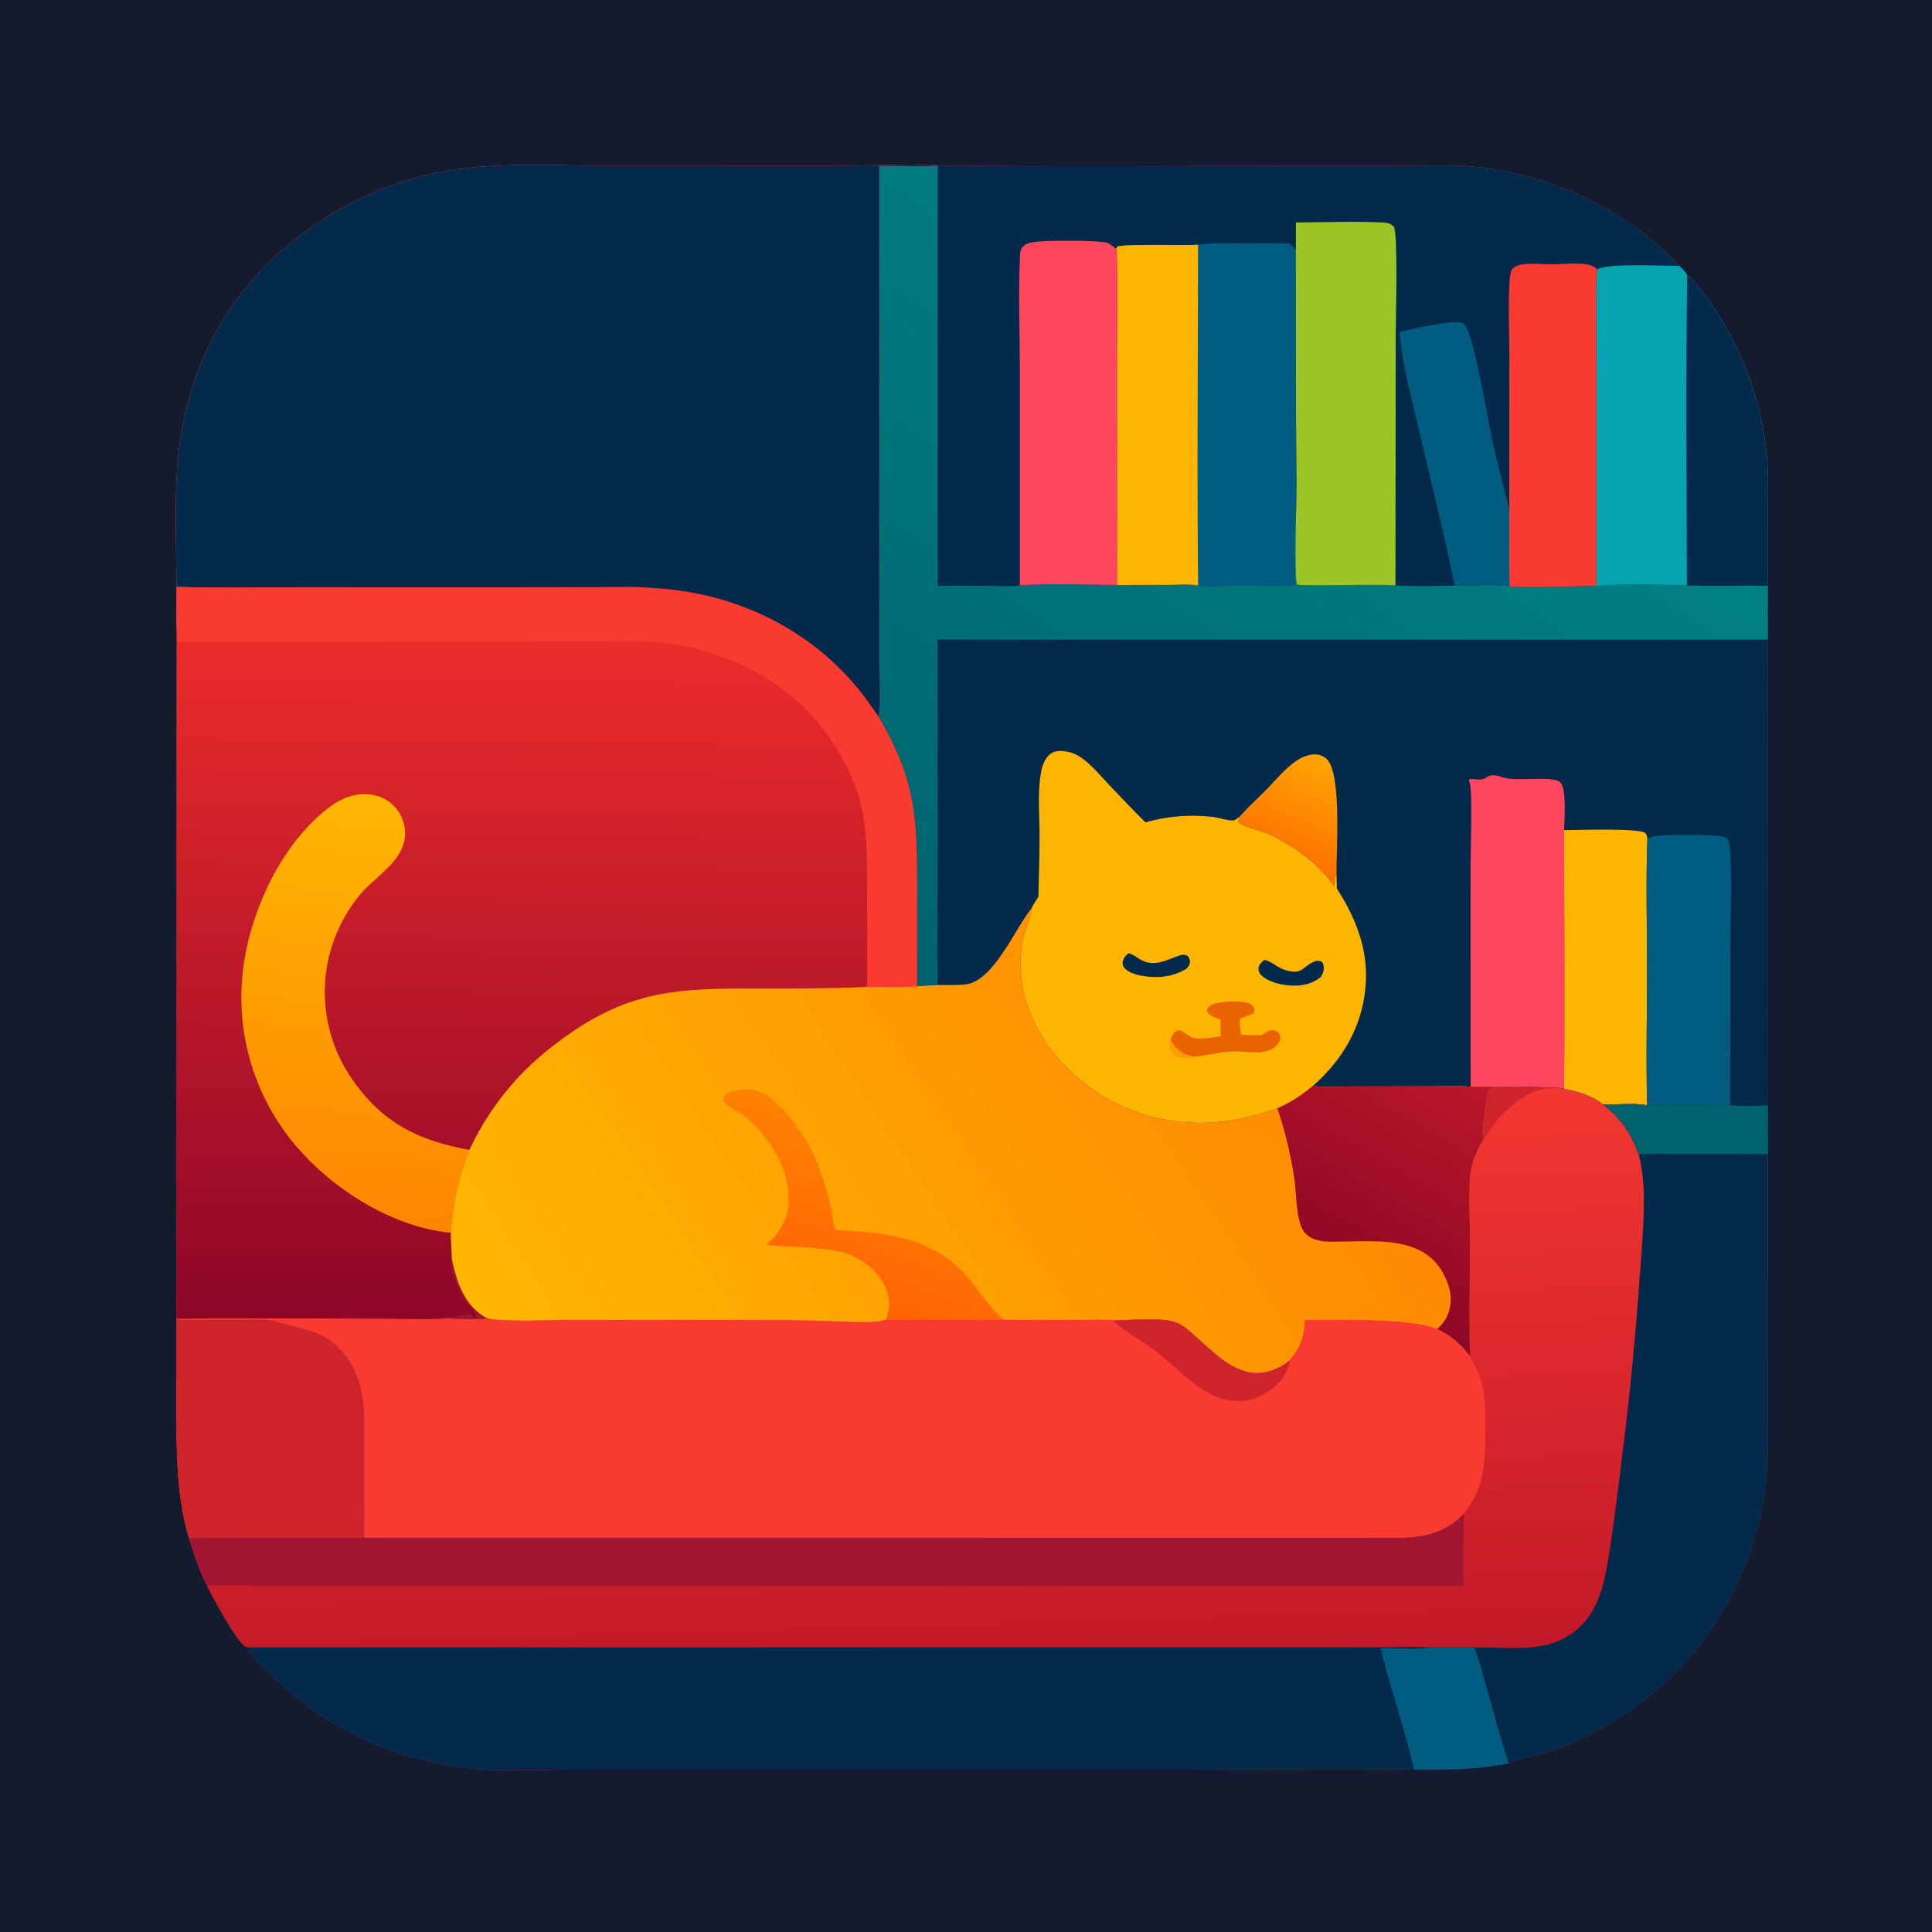 <svg version="1.1" xmlns="http://www.w3.org/2000/svg" style="display: block;" viewBox="0 0 2048 2048" width="1024" height="1024">
<defs>
	<linearGradient id="Gradient1" gradientUnits="userSpaceOnUse" x1="880.318" y1="1375.59" x2="939.507" y2="1205.08">
		<stop class="stop0" offset="0" stop-opacity="1" stop-color="rgb(255,99,4)"/>
		<stop class="stop1" offset="1" stop-opacity="1" stop-color="rgb(255,130,2)"/>
	</linearGradient>
	<linearGradient id="Gradient2" gradientUnits="userSpaceOnUse" x1="1425.5" y1="1357.23" x2="1550.54" y2="1138.99">
		<stop class="stop0" offset="0" stop-opacity="1" stop-color="rgb(142,7,39)"/>
		<stop class="stop1" offset="1" stop-opacity="1" stop-color="rgb(186,23,41)"/>
	</linearGradient>
	<linearGradient id="Gradient3" gradientUnits="userSpaceOnUse" x1="1341.75" y1="1067.82" x2="610.388" y2="1549.66">
		<stop class="stop0" offset="0" stop-opacity="1" stop-color="rgb(255,138,2)"/>
		<stop class="stop1" offset="1" stop-opacity="1" stop-color="rgb(255,182,2)"/>
	</linearGradient>
	<linearGradient id="Gradient4" gradientUnits="userSpaceOnUse" x1="359.68" y1="1292.99" x2="404.054" y2="844.39">
		<stop class="stop0" offset="0" stop-opacity="1" stop-color="rgb(255,134,0)"/>
		<stop class="stop1" offset="1" stop-opacity="1" stop-color="rgb(255,182,4)"/>
	</linearGradient>
	<linearGradient id="Gradient5" gradientUnits="userSpaceOnUse" x1="545.846" y1="1399.42" x2="554.762" y2="679.313">
		<stop class="stop0" offset="0" stop-opacity="1" stop-color="rgb(141,6,40)"/>
		<stop class="stop1" offset="1" stop-opacity="1" stop-color="rgb(236,44,43)"/>
	</linearGradient>
	<linearGradient id="Gradient6" gradientUnits="userSpaceOnUse" x1="986.358" y1="1050.57" x2="1456.28" y2="345.567">
		<stop class="stop0" offset="0" stop-opacity="1" stop-color="rgb(0,99,110)"/>
		<stop class="stop1" offset="1" stop-opacity="1" stop-color="rgb(0,128,131)"/>
	</linearGradient>
	<linearGradient id="Gradient7" gradientUnits="userSpaceOnUse" x1="1359.42" y1="910.279" x2="1405.03" y2="804.741">
		<stop class="stop0" offset="0" stop-opacity="1" stop-color="rgb(255,113,0)"/>
		<stop class="stop1" offset="1" stop-opacity="1" stop-color="rgb(255,165,3)"/>
	</linearGradient>
	<linearGradient id="Gradient8" gradientUnits="userSpaceOnUse" x1="989.5" y1="1762.35" x2="972.485" y2="1174.13">
		<stop class="stop0" offset="0" stop-opacity="1" stop-color="rgb(194,25,40)"/>
		<stop class="stop1" offset="1" stop-opacity="1" stop-color="rgb(243,55,49)"/>
	</linearGradient>
</defs>
<path transform="translate(0,0)" fill="rgb(20,27,47)" d="M 0 0 L 2048 0 L 2048 2048 L 0 2048 L 0 0 z"/>
<path transform="translate(0,0)" fill="url(#Gradient8)" d="M 187.106 622.104 C 187.082 572.597 183.597 509.371 191.664 461.707 C 207.48 368.25 252.962 295.273 330.387 240.487 C 371.269 211.773 417.713 191.945 466.727 182.28 C 523.218 171.587 582.504 175.614 639.789 175.627 L 878.862 175.696 C 905.192 175.731 931.46 174.896 957.78 174.722 C 969.349 174.646 982.539 173.48 993.943 175.443 C 1118.97 176.816 1244.12 175.848 1369.16 175.803 L 1477.16 175.756 C 1504.87 175.743 1533.49 174.275 1561.08 176.526 C 1579.05 177.993 1597.46 181.674 1614.98 185.917 C 1672.8 199.915 1732.86 232.861 1774.29 275.757 C 1776.08 277.606 1777.71 280.157 1779.75 281.63 C 1783.32 284.594 1786.09 287.433 1788.45 291.453 C 1797.36 298.834 1805.09 309.807 1811.83 319.195 C 1846.26 367.585 1867.34 424.196 1872.93 483.324 C 1874.76 503.28 1874.05 523.646 1874.04 543.67 C 1874.04 569.459 1874.33 595.293 1873.98 621.077 C 1873.73 640.053 1873.73 659.031 1873.98 678.006 L 1874.11 1171.9 C 1874.1 1189.04 1873.89 1206.21 1874.09 1223.36 L 1874.09 1427.7 L 1874.07 1503.55 C 1874.08 1523 1874.55 1542.55 1872.86 1561.95 C 1866.06 1641.63 1831.78 1716.48 1775.9 1773.69 C 1738.26 1811.01 1692.72 1839.39 1642.63 1856.74 C 1628.43 1861.63 1613.3 1864.03 1599.3 1868.99 C 1565.55 1876.05 1533.24 1876.06 1499.04 1875.94 C 1419.49 1874.67 1339.7 1875.9 1260.14 1875.91 L 790.642 1875.92 L 602.069 1875.94 C 565.911 1875.96 527.946 1878.4 492.105 1874 C 445.635 1868.41 400.722 1853.72 359.931 1830.77 C 328.263 1812.92 299.288 1789.24 274.361 1762.85 C 270.484 1758.75 264.084 1753.15 262.575 1747.73 C 265.558 1747.18 268.553 1746.7 271.558 1746.28 C 268.693 1746.3 262.544 1746.94 260.112 1745.54 C 250.405 1739.94 225.076 1692.94 219.336 1681.02 C 211.269 1665.06 205.544 1647.87 200.334 1630.82 C 186.81 1583.47 187.147 1540.66 187.127 1492.03 L 187.204 1397.44 L 187.295 668.406 C 186.712 654.635 187.231 640.631 187.226 626.833 L 187.106 622.104 z"/>
<path transform="translate(0,0)" fill="rgb(3,41,75)" d="M 993.943 175.443 C 1118.97 176.816 1244.12 175.848 1369.16 175.803 L 1477.16 175.756 C 1504.87 175.743 1533.49 174.275 1561.08 176.526 C 1579.05 177.993 1597.46 181.674 1614.98 185.917 C 1672.8 199.915 1732.86 232.861 1774.29 275.757 C 1776.08 277.606 1777.71 280.157 1779.75 281.63 C 1783.32 284.594 1786.09 287.433 1788.45 291.453 C 1797.36 298.834 1805.09 309.807 1811.83 319.195 C 1846.26 367.585 1867.34 424.196 1872.93 483.324 C 1874.76 503.28 1874.05 523.646 1874.04 543.67 C 1874.04 569.459 1874.33 595.293 1873.98 621.077 C 1873.73 640.053 1873.73 659.031 1873.98 678.006 L 1874.11 1171.9 C 1861.08 1172.03 1846.89 1173.15 1834 1171.45 C 1822.23 1169.77 1808.75 1170.93 1796.8 1170.96 C 1780.13 1171 1762.71 1170.12 1746.12 1171.7 C 1732.48 1169.02 1713.77 1171.23 1699.45 1170.78 C 1687.88 1161.45 1672.28 1156.72 1657.92 1154.07 C 1656.12 1153.73 1654.34 1153.48 1652.53 1153.23 C 1630.57 1152.25 1608.87 1151.69 1586.88 1152.12 L 1558.88 1151.89 C 1544.43 1150.97 1529.49 1151.61 1515.01 1151.62 L 1432.41 1151.7 C 1421.7 1151.71 1401.46 1153.62 1392.2 1150.76 C 1380.31 1160.56 1368.3 1168.82 1354.06 1174.82 C 1317.38 1187.63 1283.16 1193.59 1244.19 1188.4 C 1192.45 1181.3 1145.63 1153.97 1114 1112.41 C 1089.36 1079.9 1076.08 1038.09 1083.98 997.581 C 1086.2 986.196 1091.94 975.105 1093.39 963.77 C 1093.43 963.499 1093.45 963.227 1093.48 962.955 L 1092.77 963.836 C 1075.66 985.362 1053.14 1039.55 1024.16 1043.49 C 1014.23 1044.83 1004.06 1043.87 994.078 1044.24 C 986.732 1044.62 979.362 1044.9 972.035 1045.55 L 972.088 945.833 C 972.089 869.159 971.965 828.859 930.971 759.398 C 934.144 743.219 932.082 721.776 932.068 704.91 L 932 594.673 L 932.003 175.699 C 952.486 175.889 973.529 176.91 993.943 175.443 z"/>
<path transform="translate(0,0)" fill="rgb(3,41,75)" d="M 1873.98 678.006 L 1874.11 1171.9 C 1861.08 1172.03 1846.89 1173.15 1834 1171.45 C 1822.23 1169.77 1808.75 1170.93 1796.8 1170.96 C 1780.13 1171 1762.71 1170.12 1746.12 1171.7 C 1732.48 1169.02 1713.77 1171.23 1699.45 1170.78 C 1687.88 1161.45 1672.28 1156.72 1657.92 1154.07 C 1656.12 1153.73 1654.34 1153.48 1652.53 1153.23 C 1630.57 1152.25 1608.87 1151.69 1586.88 1152.12 L 1558.88 1151.89 C 1544.43 1150.97 1529.49 1151.61 1515.01 1151.62 L 1432.41 1151.7 C 1421.7 1151.71 1401.46 1153.62 1392.2 1150.76 C 1380.31 1160.56 1368.3 1168.82 1354.06 1174.82 C 1317.38 1187.63 1283.16 1193.59 1244.19 1188.4 C 1192.45 1181.3 1145.63 1153.97 1114 1112.41 C 1089.36 1079.9 1076.08 1038.09 1083.98 997.581 C 1086.2 986.196 1091.94 975.105 1093.39 963.77 C 1093.43 963.499 1093.45 963.227 1093.48 962.955 L 1092.77 963.836 C 1075.66 985.362 1053.14 1039.55 1024.16 1043.49 C 1014.23 1044.83 1004.06 1043.87 994.078 1044.24 C 992.844 1002.36 993.894 960.167 993.889 918.244 L 993.885 678.041 L 1873.98 678.006 z"/>
<path transform="translate(0,0)" fill="rgb(254,181,2)" d="M 1100.8 950.55 C 1101.11 928.693 1102.05 906.889 1101.98 885.016 C 1101.93 864.614 1099.91 842.195 1102.96 822.081 C 1104.09 814.66 1106.06 806.303 1111.54 800.821 C 1114.95 797.405 1119.48 795.914 1124.25 796.01 C 1130.59 796.137 1137.54 797.93 1143.02 801.14 C 1155.18 808.259 1165.76 821.578 1175.4 831.687 C 1188.23 845.143 1200.96 858.677 1214.22 871.717 C 1237.15 865.184 1261.14 863.198 1284.83 865.872 C 1291.82 866.711 1298.58 869.159 1305.6 869.73 C 1309.57 870.054 1311.64 867.344 1314.58 865.023 C 1313.95 866.935 1313.31 868.837 1312.62 870.726 C 1315.69 875.785 1338.18 881.221 1344.58 883.942 C 1350.45 886.437 1356.23 889.621 1361.73 892.834 C 1381.13 904.164 1401.39 920.396 1414.13 939.104 C 1414.38 934.566 1414.25 930.167 1416.75 926.183 L 1417.15 941.882 C 1441.69 980.066 1454.55 1018.83 1444.76 1064.47 C 1437.35 1099.01 1418.39 1127.54 1392.2 1150.76 C 1380.31 1160.56 1368.3 1168.82 1354.06 1174.82 C 1317.38 1187.63 1283.16 1193.59 1244.19 1188.4 C 1192.45 1181.3 1145.63 1153.97 1114 1112.41 C 1089.36 1079.9 1076.08 1038.09 1083.98 997.581 C 1086.2 986.196 1091.94 975.105 1093.39 963.77 C 1093.43 963.499 1093.45 963.227 1093.48 962.955 C 1095.12 958.785 1098.46 954.435 1100.8 950.55 z"/>
<path transform="translate(0,0)" fill="rgb(233,99,0)" d="M 1293.94 1080.79 C 1293.55 1080.68 1293.16 1080.57 1292.77 1080.46 C 1287.64 1078.94 1282.46 1076.67 1279.49 1071.99 C 1279.55 1069.33 1279.58 1068.81 1281.67 1066.87 C 1288.18 1060.84 1311.34 1061.07 1320.02 1062.39 C 1323.43 1062.91 1327.31 1064.78 1329.03 1067.98 C 1330.4 1070.5 1330.05 1071.06 1329.08 1073.51 C 1326.3 1075.91 1314.98 1079.35 1314.75 1079.65 C 1314.67 1079.75 1314.36 1081.66 1314.34 1082 C 1313.96 1086.52 1314.85 1092.08 1315.47 1096.6 C 1322.95 1097.27 1330.17 1097.62 1337.68 1097.37 C 1341.7 1094.56 1345.41 1091.21 1350.68 1092.16 C 1353.14 1092.6 1355.28 1093.94 1356.41 1096.21 C 1357.61 1098.6 1357.37 1101.48 1356.32 1103.87 C 1354.16 1108.76 1349.11 1111.89 1344.27 1113.62 C 1332.48 1117.83 1319.53 1114.16 1307.4 1114.49 C 1293.85 1114.85 1280.17 1119.15 1266.4 1119.95 C 1262.62 1120.35 1258.72 1121.24 1254.92 1121.2 C 1250.85 1121.15 1246.64 1119.86 1243.83 1116.81 C 1239.78 1112.39 1240.3 1106.44 1241.03 1101 C 1242.53 1098.08 1244.11 1094.34 1247.25 1092.82 C 1249.53 1091.72 1251.56 1092.34 1253.64 1093.47 C 1256.73 1095.15 1259.34 1097.73 1262.53 1099.28 C 1270.36 1103.08 1285.49 1099.5 1293.88 1098.46 L 1293.94 1080.79 z"/>
<path transform="translate(0,0)" fill="rgb(255,158,1)" d="M 1266.4 1119.95 C 1262.62 1120.35 1258.72 1121.24 1254.92 1121.2 C 1250.85 1121.15 1246.64 1119.86 1243.83 1116.81 C 1239.78 1112.39 1240.3 1106.44 1241.03 1101 C 1243.44 1108.38 1248.71 1113.6 1255.58 1117.02 C 1259.01 1118.73 1262.65 1119.36 1266.4 1119.95 z"/>
<path transform="translate(0,0)" fill="rgb(3,41,75)" d="M 1340.28 1017.52 C 1347.64 1018.81 1354.56 1026.01 1362.26 1028.27 C 1380.63 1033.66 1379.42 1025.82 1392.04 1019.76 C 1395.2 1018.24 1397.65 1018.08 1400.9 1019.3 C 1401.82 1020.45 1402.54 1021.44 1402.88 1022.91 C 1404.04 1027.94 1402.68 1031.32 1400.12 1035.6 C 1393.74 1040.79 1386.57 1043.58 1378.41 1044.49 C 1366.2 1045.86 1348.14 1043.07 1338.43 1035.04 C 1335.92 1032.97 1334.01 1030.29 1334.08 1026.89 C 1334.19 1022.44 1337.19 1020.15 1340.28 1017.52 z"/>
<path transform="translate(0,0)" fill="rgb(3,41,75)" d="M 1196.2 1010.44 C 1201.69 1011.73 1206.25 1016.21 1211.4 1018.49 C 1225.82 1024.87 1237.35 1016.97 1250.36 1012.81 C 1253.55 1011.79 1255.95 1011.75 1258.97 1013.31 C 1260.59 1015.17 1261.2 1016.49 1261.34 1018.92 C 1261.56 1022.71 1259.94 1024.53 1257.52 1027.05 C 1248.88 1032.14 1240.15 1034.8 1230.15 1035.54 C 1220.05 1036.29 1200.01 1034.47 1192.68 1026.81 C 1190.85 1024.89 1189.79 1022.98 1190.06 1020.25 C 1190.5 1015.87 1193.1 1013.24 1196.2 1010.44 z"/>
<path transform="translate(0,0)" fill="rgb(254,71,95)" d="M 1558.88 1151.89 L 1558.85 917.992 C 1558.85 903.217 1561.12 839.298 1557.99 830.398 C 1557.51 829.023 1557.26 827.74 1557.03 826.302 C 1563.26 824.661 1568.91 828.248 1574.45 824.747 L 1574.28 825.121 C 1575.38 824.285 1576.57 823.258 1577.89 822.761 C 1582.85 820.889 1587.97 822.22 1592.71 823.903 C 1607.52 829.171 1644.7 821.535 1653.78 829.266 C 1661.11 835.512 1658.1 870.542 1658.02 879.982 C 1657.99 971.307 1659 1062.76 1657.92 1154.07 C 1656.12 1153.73 1654.34 1153.48 1652.53 1153.23 C 1630.57 1152.25 1608.87 1151.69 1586.88 1152.12 L 1558.88 1151.89 z"/>
<path transform="translate(0,0)" fill="rgb(254,181,2)" d="M 1658.02 879.982 C 1670.62 879.974 1737.71 877.589 1743.91 882.945 C 1745.82 884.597 1746.15 887.2 1746.32 889.557 C 1744.61 935.742 1745.99 982.485 1746 1028.73 C 1746 1076.26 1744.69 1124.2 1746.12 1171.7 C 1732.48 1169.02 1713.77 1171.23 1699.45 1170.78 C 1687.88 1161.45 1672.28 1156.72 1657.92 1154.07 C 1659 1062.76 1657.99 971.307 1658.02 879.982 z"/>
<path transform="translate(0,0)" fill="rgb(1,92,130)" d="M 1746.32 889.557 C 1748.47 888.329 1750.75 887.031 1753.18 886.502 C 1763.22 884.318 1816.38 884.341 1826.14 886.846 C 1828.37 887.418 1829.8 888.187 1831.57 889.622 C 1833.22 894.101 1833.74 898.613 1834.04 903.347 C 1836.04 934.61 1834.33 966.995 1834.29 998.351 L 1834 1171.45 C 1822.23 1169.77 1808.75 1170.93 1796.8 1170.96 C 1780.13 1171 1762.71 1170.12 1746.12 1171.7 C 1744.69 1124.2 1746 1076.26 1746 1028.73 C 1745.99 982.485 1744.61 935.742 1746.32 889.557 z"/>
<path transform="translate(0,0)" fill="url(#Gradient7)" d="M 1314.58 865.023 C 1323.38 855.227 1333.24 846.3 1342.51 836.941 C 1352.39 826.969 1361.56 815.285 1373.12 807.256 C 1378.67 803.401 1385.19 800.24 1392.02 799.749 C 1397.34 799.367 1402.56 800.917 1406.45 804.666 C 1422.42 820.059 1416.49 901.228 1416.75 926.183 C 1414.25 930.167 1414.38 934.566 1414.13 939.104 C 1401.39 920.396 1381.13 904.164 1361.73 892.834 C 1356.23 889.621 1350.45 886.437 1344.58 883.942 C 1338.18 881.221 1315.69 875.785 1312.62 870.726 C 1313.31 868.837 1313.95 866.935 1314.58 865.023 z"/>
<path transform="translate(0,0)" fill="url(#Gradient6)" d="M 932.003 175.699 C 952.486 175.889 973.529 176.91 993.943 175.443 L 994.003 621.01 C 1012.71 620.915 1031.42 620.929 1050.13 621.05 C 1060.09 621.092 1071.31 622.063 1081.09 620.482 C 1113.83 618.14 1150.93 620.03 1183.98 620.085 L 1240.81 619.969 C 1250.13 619.958 1260.99 618.926 1270.09 620.659 C 1281.02 622.544 1295.64 620.702 1306.9 620.665 C 1328.74 620.593 1351.28 622.079 1373.01 620.13 C 1373.11 600.172 1370.69 564.826 1373.74 546.7 C 1373.84 557.613 1372.06 614.009 1374.95 619.598 L 1376.97 620.037 C 1411 621.268 1445.22 619.022 1479.24 620.456 C 1499.85 622.024 1521.23 620.925 1541.95 620.881 C 1553.6 620.896 1590.49 618.92 1600.06 621.756 C 1630.48 623.414 1661.59 621.409 1692.05 621.063 C 1723.54 618.6 1756.57 619.779 1788.18 620.676 C 1816.76 621.593 1845.39 620.471 1873.98 621.077 C 1873.73 640.053 1873.73 659.031 1873.98 678.006 L 993.885 678.041 L 993.889 918.244 C 993.894 960.167 992.844 1002.36 994.078 1044.24 C 986.732 1044.62 979.362 1044.9 972.035 1045.55 L 972.088 945.833 C 972.089 869.159 971.965 828.859 930.971 759.398 C 934.144 743.219 932.082 721.776 932.068 704.91 L 932 594.673 L 932.003 175.699 z"/>
<path transform="translate(0,0)" fill="rgb(1,92,130)" d="M 1269.99 259.441 C 1285.66 257.09 1301.75 257.831 1317.56 257.866 C 1333.94 257.901 1350.38 257.691 1366.75 258.058 L 1373.64 264.732 L 1373.84 444.379 C 1373.84 478.286 1375.25 512.873 1373.74 546.7 C 1370.69 564.826 1373.11 600.172 1373.01 620.13 C 1351.28 622.079 1328.74 620.593 1306.9 620.665 C 1295.64 620.702 1281.02 622.544 1270.09 620.659 C 1260.99 618.926 1250.13 619.958 1240.81 619.969 L 1183.98 620.085 L 1184.02 389.217 C 1184.03 347.226 1184.85 305.055 1183.76 263.083 L 1184.18 261.564 C 1188.15 258.208 1258.22 260.436 1269.99 259.441 z"/>
<path transform="translate(0,0)" fill="rgb(254,181,2)" d="M 1183.76 263.083 L 1184.18 261.564 C 1188.15 258.208 1258.22 260.436 1269.99 259.441 C 1269.98 379.806 1268.71 500.311 1270.09 620.659 C 1260.99 618.926 1250.13 619.958 1240.81 619.969 L 1183.98 620.085 L 1184.02 389.217 C 1184.03 347.226 1184.85 305.055 1183.76 263.083 z"/>
<path transform="translate(0,0)" fill="rgb(7,164,176)" d="M 1693.08 285.41 C 1706.47 278.551 1761.13 282.187 1779.75 281.63 C 1783.32 284.594 1786.09 287.433 1788.45 291.453 C 1797.36 298.834 1805.09 309.807 1811.83 319.195 C 1846.26 367.585 1867.34 424.196 1872.93 483.324 C 1874.76 503.28 1874.05 523.646 1874.04 543.67 C 1874.04 569.459 1874.33 595.293 1873.98 621.077 C 1845.39 620.471 1816.76 621.593 1788.18 620.676 C 1756.57 619.779 1723.54 618.6 1692.05 621.063 L 1692.03 399.642 L 1691.95 331.2 C 1691.95 316.05 1691.32 300.468 1693.08 285.41 z"/>
<path transform="translate(0,0)" fill="rgb(3,41,75)" d="M 1788.45 291.453 C 1797.36 298.834 1805.09 309.807 1811.83 319.195 C 1846.26 367.585 1867.34 424.196 1872.93 483.324 C 1874.76 503.28 1874.05 523.646 1874.04 543.67 C 1874.04 569.459 1874.33 595.293 1873.98 621.077 C 1845.39 620.471 1816.76 621.593 1788.18 620.676 C 1787.96 510.994 1786.97 401.118 1788.45 291.453 z"/>
<path transform="translate(0,0)" fill="rgb(156,197,39)" d="M 1373.74 235.84 C 1403.68 235.761 1434.25 234.391 1464.11 235.802 C 1470.02 236.081 1473.75 236.28 1477.89 240.842 C 1481.95 253.698 1479.54 336.253 1479.53 355.406 L 1479.24 620.456 C 1445.22 619.022 1411 621.268 1376.97 620.037 L 1374.95 619.598 C 1372.06 614.009 1373.84 557.613 1373.74 546.7 C 1375.25 512.873 1373.84 478.286 1373.84 444.379 L 1373.64 264.732 L 1373.74 235.84 z"/>
<path transform="translate(0,0)" fill="rgb(254,71,95)" d="M 1081.09 620.482 L 1081.1 389.991 C 1081.08 351.229 1079.38 311.837 1081.16 273.169 C 1081.32 269.573 1081.26 265.641 1083.42 262.588 C 1086.44 258.335 1091.24 257.293 1096.1 256.581 C 1108.73 254.733 1160.57 254.556 1172.23 257.059 C 1175.58 257.777 1178.41 260.199 1181.06 262.249 L 1182.02 263.011 L 1183.76 263.083 C 1184.85 305.055 1184.03 347.226 1184.02 389.217 L 1183.98 620.085 C 1150.93 620.03 1113.83 618.14 1081.09 620.482 z"/>
<path transform="translate(0,0)" fill="rgb(249,58,49)" d="M 1599.85 540.34 L 1599.96 374.881 C 1599.96 350.158 1598.62 324.66 1600.11 300.028 C 1600.36 295.963 1600.65 288.455 1603.1 285.263 C 1606.02 281.442 1613.33 280.19 1617.74 279.833 C 1626.73 279.104 1636.04 280.147 1645.07 280.157 C 1657.48 280.17 1672.02 277.947 1684.15 280.658 C 1687.7 281.451 1690.34 283.096 1693.08 285.41 C 1691.32 300.468 1691.95 316.05 1691.95 331.2 L 1692.03 399.642 L 1692.05 621.063 C 1661.59 621.409 1630.48 623.414 1600.06 621.756 C 1599.6 594.638 1600.09 567.469 1599.85 540.34 z"/>
<path transform="translate(0,0)" fill="rgb(1,92,130)" d="M 1483.48 351.948 C 1494.66 349.134 1544.22 337.202 1551.98 343.354 C 1561.73 351.083 1578.28 450.946 1582.22 468.525 C 1587.62 492.616 1593.88 516.421 1599.85 540.34 C 1600.09 567.469 1599.6 594.638 1600.06 621.756 C 1590.49 618.92 1553.6 620.896 1541.95 620.881 C 1530.5 563.211 1515.7 505.9 1502.43 448.606 C 1497.28 426.368 1491.38 404.023 1487.42 381.547 C 1485.7 371.748 1484.9 361.798 1483.48 351.948 z"/>
<path transform="translate(0,0)" fill="url(#Gradient5)" d="M 187.106 622.104 C 187.082 572.597 183.597 509.371 191.664 461.707 C 207.48 368.25 252.962 295.273 330.387 240.487 C 371.269 211.773 417.713 191.945 466.727 182.28 C 523.218 171.587 582.504 175.614 639.789 175.627 L 878.862 175.696 C 905.192 175.731 931.46 174.896 957.78 174.722 C 969.349 174.646 982.539 173.48 993.943 175.443 C 973.529 176.91 952.486 175.889 932.003 175.699 L 932 594.673 L 932.068 704.91 C 932.082 721.776 934.144 743.219 930.971 759.398 C 971.965 828.859 972.089 869.159 972.088 945.833 L 972.035 1045.55 C 954.495 1046.92 936.452 1046.1 918.847 1046.18 C 879.936 1048.07 840.659 1047.9 801.691 1047.9 C 720.278 1047.89 668.324 1049 598.056 1099.83 C 579.621 1113.17 562.322 1127.79 547.001 1144.66 C 526.934 1166.82 510.281 1191.85 497.589 1218.92 C 485.776 1248.96 480.187 1274.38 477.86 1306.71 C 477.926 1316.28 478.787 1325.69 479.055 1335.23 C 483.976 1357.85 491.395 1381.43 511.798 1394.72 C 513.553 1395.87 515.312 1396.79 517.206 1397.67 C 504.006 1399.13 488.737 1398.42 475.419 1397.83 C 448.811 1398.92 421.748 1397.98 395.091 1397.98 C 326.743 1397.98 258.243 1396.98 189.91 1398.15 L 187.204 1397.44 L 187.295 668.406 C 186.712 654.635 187.231 640.631 187.226 626.833 L 187.106 622.104 z"/>
<path transform="translate(0,0)" fill="rgb(3,41,75)" d="M 187.106 622.104 C 187.082 572.597 183.597 509.371 191.664 461.707 C 207.48 368.25 252.962 295.273 330.387 240.487 C 371.269 211.773 417.713 191.945 466.727 182.28 C 523.218 171.587 582.504 175.614 639.789 175.627 L 878.862 175.696 C 905.192 175.731 931.46 174.896 957.78 174.722 C 969.349 174.646 982.539 173.48 993.943 175.443 C 973.529 176.91 952.486 175.889 932.003 175.699 L 932 594.673 L 932.068 704.91 C 932.082 721.776 934.144 743.219 930.971 759.398 C 921.928 745.922 912.243 732.736 901.407 720.633 C 848.175 661.179 772.461 627.85 693.313 623.522 C 674.907 621.621 655.81 622.442 637.3 622.465 L 548.329 622.57 L 315.725 622.564 C 272.918 622.551 229.886 623.482 187.106 622.104 z"/>
<path transform="translate(0,0)" fill="rgb(249,58,49)" d="M 187.106 622.104 C 229.886 623.482 272.918 622.551 315.725 622.564 L 548.329 622.57 L 637.3 622.465 C 655.81 622.442 674.907 621.621 693.313 623.522 C 772.461 627.85 848.175 661.179 901.407 720.633 C 912.243 732.736 921.928 745.922 930.971 759.398 C 971.965 828.859 972.089 869.159 972.088 945.833 L 972.035 1045.55 C 954.495 1046.92 936.452 1046.1 918.847 1046.18 C 919.377 1038.05 919.283 1029.94 919.278 1021.81 L 919.132 944.455 C 919.102 919.337 919.557 893.211 915.641 868.32 C 908.888 825.401 884.511 781.83 853.825 751.47 C 816.598 714.637 769.52 693.585 718.676 683.564 C 692.555 678.415 665.581 679.848 639.086 679.866 L 543.551 679.917 L 188.559 679.96 C 188.459 675.959 188.178 672.314 187.295 668.406 C 186.712 654.635 187.231 640.631 187.226 626.833 L 187.106 622.104 z"/>
<path transform="translate(0,0)" fill="url(#Gradient4)" d="M 477.86 1306.71 C 475.38 1306.51 472.906 1306.25 470.442 1305.92 C 407.649 1297.26 343.212 1254.17 305.271 1204.23 C 266.333 1152.9 249.359 1088.22 258.077 1024.38 C 266.471 963.032 299.422 892.726 350.051 854.989 C 362.973 845.356 378.463 839.742 394.742 842.499 C 406.196 844.439 416.151 850.726 422.528 860.473 C 427.225 867.606 429.604 876.016 429.341 884.553 C 428.383 913.779 396.868 928.894 379.94 950.354 C 363.154 971.447 351.782 996.325 346.814 1022.82 C 339.183 1065.15 348.72 1108.79 373.32 1144.07 C 405.468 1190.47 443.487 1209.12 497.589 1218.92 C 485.776 1248.96 480.187 1274.38 477.86 1306.71 z"/>
<path transform="translate(0,0)" fill="rgb(160,21,49)" d="M 475.419 1397.83 C 462.346 1395.97 447.892 1396.85 434.651 1396.75 L 352.98 1396.38 C 363.856 1395.26 375.361 1395.99 386.333 1395.99 C 417.599 1395.97 449.701 1397.56 480.876 1395.89 C 487.264 1395.55 493.316 1393.59 499.639 1392.88 C 500.366 1394.76 500.816 1395.9 502.349 1397.24 C 504.536 1396.75 504.092 1397.26 505.484 1395.07 C 503.954 1390.11 497.623 1384.69 494.517 1380.21 C 488.492 1371.41 483.801 1361.77 480.593 1351.61 C 479.166 1346.95 476.759 1339.56 479.055 1335.23 C 483.976 1357.85 491.395 1381.43 511.798 1394.72 C 513.553 1395.87 515.312 1396.79 517.206 1397.67 C 504.006 1399.13 488.737 1398.42 475.419 1397.83 z"/>
<path transform="translate(0,0)" fill="url(#Gradient3)" d="M 994.078 1044.24 C 1004.06 1043.87 1014.23 1044.83 1024.16 1043.49 C 1053.14 1039.55 1075.66 985.362 1092.77 963.836 L 1093.48 962.955 C 1093.45 963.227 1093.43 963.499 1093.39 963.77 C 1091.94 975.105 1086.2 986.196 1083.98 997.581 C 1076.08 1038.09 1089.36 1079.9 1114 1112.41 C 1145.63 1153.97 1192.45 1181.3 1244.19 1188.4 C 1283.16 1193.59 1317.38 1187.63 1354.06 1174.82 C 1368.3 1168.82 1380.31 1160.56 1392.2 1150.76 C 1401.46 1153.62 1421.7 1151.71 1432.41 1151.7 L 1515.01 1151.62 C 1529.49 1151.61 1544.43 1150.97 1558.88 1151.89 L 1586.88 1152.12 C 1586.41 1152.34 1585.94 1152.56 1585.47 1152.77 C 1583.26 1153.74 1580.94 1154.11 1578.58 1154.53 C 1576.29 1157.58 1571.31 1196.47 1571.74 1201.53 C 1571.91 1203.59 1572.35 1204.28 1573.88 1205.47 C 1567.89 1215.76 1561.67 1227.14 1559.55 1239.01 C 1555.9 1259.43 1558.37 1289.14 1558.35 1310.51 C 1558.3 1352.89 1557.29 1395.45 1558.27 1437.8 C 1549.06 1425.26 1537.61 1415.36 1523.45 1408.83 C 1491.96 1396.91 1418.87 1399.61 1383.4 1399.48 C 1382.84 1416.9 1378.61 1429.17 1366.87 1442.25 C 1359.52 1448.63 1349.79 1453.13 1340.24 1454.84 C 1310.81 1460.11 1287.43 1434.31 1267.26 1416.65 C 1260.94 1411.12 1254.61 1404.91 1246.65 1401.86 C 1231.71 1396.13 1197.48 1399.46 1180.08 1399.74 C 1167.63 1398.53 1154.64 1399.27 1142.13 1399.3 C 1116.07 1399.35 1089.93 1399.81 1063.89 1399.01 C 1049.07 1399.79 1034.01 1399.24 1019.15 1399.21 L 938.795 1399.04 C 932.396 1401.39 924.779 1401.41 918.03 1401.51 C 899.709 1401.77 881.34 1400.47 863.027 1399.94 C 841.754 1399.49 820.476 1399.3 799.199 1399.37 L 602.01 1399.33 C 584.968 1399.32 531.119 1401.44 517.206 1397.67 C 515.312 1396.79 513.553 1395.87 511.798 1394.72 C 491.395 1381.43 483.976 1357.85 479.055 1335.23 C 478.787 1325.69 477.926 1316.28 477.86 1306.71 C 480.187 1274.38 485.776 1248.96 497.589 1218.92 C 510.281 1191.85 526.934 1166.82 547.001 1144.66 C 562.322 1127.79 579.621 1113.17 598.056 1099.83 C 668.324 1049 720.278 1047.89 801.691 1047.9 C 840.659 1047.9 879.936 1048.07 918.847 1046.18 C 936.452 1046.1 954.495 1046.92 972.035 1045.55 C 979.362 1044.9 986.732 1044.62 994.078 1044.24 z"/>
<path transform="translate(0,0)" fill="url(#Gradient2)" d="M 1392.2 1150.76 C 1401.46 1153.62 1421.7 1151.71 1432.41 1151.7 L 1515.01 1151.62 C 1529.49 1151.61 1544.43 1150.97 1558.88 1151.89 L 1586.88 1152.12 C 1586.41 1152.34 1585.94 1152.56 1585.47 1152.77 C 1583.26 1153.74 1580.94 1154.11 1578.58 1154.53 C 1576.29 1157.58 1571.31 1196.47 1571.74 1201.53 C 1571.91 1203.59 1572.35 1204.28 1573.88 1205.47 C 1567.89 1215.76 1561.67 1227.14 1559.55 1239.01 C 1555.9 1259.43 1558.37 1289.14 1558.35 1310.51 C 1558.3 1352.89 1557.29 1395.45 1558.27 1437.8 C 1549.06 1425.26 1537.61 1415.36 1523.45 1408.83 C 1527.42 1405.23 1530.89 1401.4 1533.32 1396.57 C 1538.87 1385.54 1539.14 1373.78 1535.26 1362.21 C 1517.68 1309.79 1465.34 1315.79 1420.89 1316.14 C 1410.61 1316.22 1399.22 1317.08 1389.86 1312.02 C 1384.41 1309.08 1380.93 1304.85 1378.89 1299.03 C 1373.56 1283.87 1374.34 1265.13 1371.98 1249.1 C 1368.2 1223.86 1362.2 1199.01 1354.06 1174.82 C 1368.3 1168.82 1380.31 1160.56 1392.2 1150.76 z"/>
<path transform="translate(0,0)" fill="url(#Gradient1)" d="M 812.776 1319.51 C 826.636 1306.22 835.884 1292.2 836.182 1272.36 C 836.621 1243.02 820.743 1214.16 800.677 1193.75 C 796.976 1189.99 793.235 1186.06 788.953 1182.96 C 783.026 1178.67 773.663 1174.73 768.902 1169.45 C 767.549 1167.95 767.079 1166.74 766.511 1164.84 C 767.076 1162.45 767.579 1161.33 769.66 1159.88 C 777.19 1154.63 791.646 1153.57 800.466 1155.59 C 821.86 1160.48 845.815 1193.64 855.93 1211.3 C 867.844 1232.11 875.238 1256.37 880.743 1279.65 C 882.411 1286.7 882.721 1298.16 885.98 1304.23 C 935.665 1305.52 985.434 1311.13 1021.49 1349.09 C 1036.56 1364.94 1046.96 1385.12 1063.89 1399.01 C 1049.07 1399.79 1034.01 1399.24 1019.15 1399.21 L 938.795 1399.04 C 943.663 1387.87 943.988 1377.94 939.358 1366.53 C 932.453 1349.52 917.704 1336.85 900.928 1330.03 C 879.321 1321.24 837.784 1322.39 812.776 1319.51 z"/>
<path transform="translate(0,0)" fill="rgb(249,58,49)" d="M 517.206 1397.67 C 531.119 1401.44 584.968 1399.32 602.01 1399.33 L 799.199 1399.37 C 820.476 1399.3 841.754 1399.49 863.027 1399.94 C 881.34 1400.47 899.709 1401.77 918.03 1401.51 C 924.779 1401.41 932.396 1401.39 938.795 1399.04 L 1019.15 1399.21 C 1034.01 1399.24 1049.07 1399.79 1063.89 1399.01 C 1089.93 1399.81 1116.07 1399.35 1142.13 1399.3 C 1154.64 1399.27 1167.63 1398.53 1180.08 1399.74 C 1197.48 1399.46 1231.71 1396.13 1246.65 1401.86 C 1254.61 1404.91 1260.94 1411.12 1267.26 1416.65 C 1287.43 1434.31 1310.81 1460.11 1340.24 1454.84 C 1349.79 1453.13 1359.52 1448.63 1366.87 1442.25 C 1378.61 1429.17 1382.84 1416.9 1383.4 1399.48 C 1418.87 1399.61 1491.96 1396.91 1523.45 1408.83 C 1537.61 1415.36 1549.06 1425.26 1558.27 1437.8 C 1564.02 1448.08 1568.92 1458.38 1571.5 1469.94 C 1576.36 1491.67 1575.97 1548.9 1569.88 1570.18 C 1566.15 1583.2 1559.6 1594.06 1551.69 1604.91 C 1537.38 1619.03 1521.86 1626.66 1501.79 1629.11 C 1487.05 1630.9 1471.78 1630.24 1456.95 1630.24 L 1386.5 1630.2 L 1156.93 1630.19 L 386.209 1630.13 L 272.712 1630.22 C 248.661 1630.18 224.335 1629.4 200.334 1630.82 C 186.81 1583.47 187.147 1540.66 187.127 1492.03 L 187.204 1397.44 L 189.91 1398.15 C 258.243 1396.98 326.743 1397.98 395.091 1397.98 C 421.748 1397.98 448.811 1398.92 475.419 1397.83 C 488.737 1398.42 504.006 1399.13 517.206 1397.67 z"/>
<path transform="translate(0,0)" fill="rgb(206,36,43)" d="M 187.204 1397.44 L 189.91 1398.15 L 190.404 1399.17 L 250.679 1398.92 C 261.46 1398.91 272.769 1398.23 283.491 1399.34 C 292.082 1400.24 300.59 1403.05 308.911 1405.3 C 327.302 1410.28 343.261 1413.1 357.414 1426.93 C 380.104 1449.11 386.019 1476.97 386.135 1507.47 L 386.209 1630.13 L 272.712 1630.22 C 248.661 1630.18 224.335 1629.4 200.334 1630.82 C 186.81 1583.47 187.147 1540.66 187.127 1492.03 L 187.204 1397.44 z"/>
<path transform="translate(0,0)" fill="rgb(206,36,43)" d="M 1180.08 1399.74 C 1197.48 1399.46 1231.71 1396.13 1246.65 1401.86 C 1254.61 1404.91 1260.94 1411.12 1267.26 1416.65 C 1287.43 1434.31 1310.81 1460.11 1340.24 1454.84 C 1349.79 1453.13 1359.52 1448.63 1366.87 1442.25 C 1366.78 1444.37 1366.66 1446.22 1365.98 1448.25 C 1361.26 1462.41 1348.17 1474.24 1334.88 1480.46 C 1321.23 1486.86 1305.75 1486.55 1291.76 1481.41 C 1283.26 1478.29 1275.52 1473.65 1268.18 1468.42 C 1252.68 1457.38 1239.68 1443.12 1224.52 1431.66 C 1217.27 1426.17 1182.45 1404.9 1180.08 1399.74 z"/>
<path transform="translate(0,0)" fill="rgb(3,41,75)" d="M 271.558 1746.28 L 1085.68 1746.21 L 1373.64 1746.22 L 1467.16 1746.2 C 1483.26 1746.2 1499.76 1745.47 1515.81 1746.31 C 1531.53 1746.23 1547.25 1746.23 1562.98 1746.31 C 1567.37 1757.37 1570.26 1769.57 1573.62 1781.02 C 1582.21 1810.28 1589.74 1840.03 1599.3 1868.99 C 1565.55 1876.05 1533.24 1876.06 1499.04 1875.94 C 1419.49 1874.67 1339.7 1875.9 1260.14 1875.91 L 790.642 1875.92 L 602.069 1875.94 C 565.911 1875.96 527.946 1878.4 492.105 1874 C 445.635 1868.41 400.722 1853.72 359.931 1830.77 C 328.263 1812.92 299.288 1789.24 274.361 1762.85 C 270.484 1758.75 264.084 1753.15 262.575 1747.73 C 265.558 1747.18 268.553 1746.7 271.558 1746.28 z"/>
<path transform="translate(0,0)" fill="rgb(1,92,130)" d="M 1515.81 1746.31 C 1531.53 1746.23 1547.25 1746.23 1562.98 1746.31 C 1567.37 1757.37 1570.26 1769.57 1573.62 1781.02 C 1582.21 1810.28 1589.74 1840.03 1599.3 1868.99 C 1565.55 1876.05 1533.24 1876.06 1499.04 1875.94 C 1489.09 1832.63 1474.05 1790.35 1463.45 1747.18 C 1480.33 1746.31 1499.33 1749.32 1515.81 1746.31 z"/>
<path transform="translate(0,0)" fill="rgb(3,41,75)" d="M 1746.12 1171.7 C 1762.71 1170.12 1780.13 1171 1796.8 1170.96 C 1808.75 1170.93 1822.23 1169.77 1834 1171.45 C 1846.89 1173.15 1861.08 1172.03 1874.11 1171.9 C 1874.1 1189.04 1873.89 1206.21 1874.09 1223.36 L 1874.09 1427.7 L 1874.07 1503.55 C 1874.08 1523 1874.55 1542.55 1872.86 1561.95 C 1866.06 1641.63 1831.78 1716.48 1775.9 1773.69 C 1738.26 1811.01 1692.72 1839.39 1642.63 1856.74 C 1628.43 1861.63 1613.3 1864.03 1599.3 1868.99 C 1589.74 1840.03 1582.21 1810.28 1573.62 1781.02 C 1570.26 1769.57 1567.37 1757.37 1562.98 1746.31 C 1586.85 1746 1615.59 1749.27 1638.66 1743.77 C 1659.16 1738.88 1676.18 1727.14 1687.14 1709.05 C 1693.09 1699.24 1697.17 1688.37 1699.9 1677.25 C 1704.53 1658.42 1707.05 1638.88 1709.78 1619.69 C 1713.83 1590.04 1717.63 1560.36 1721.17 1530.65 C 1728.39 1471.54 1734.07 1412.26 1738.2 1352.86 C 1740.16 1324.94 1742.82 1296.93 1742.58 1268.92 C 1742.45 1253.38 1740.8 1238.71 1737.09 1223.62 C 1728.66 1200.69 1718.35 1186.16 1699.45 1170.78 C 1713.77 1171.23 1732.48 1169.02 1746.12 1171.7 z"/>
<path transform="translate(0,0)" fill="rgb(0,98,109)" d="M 1746.12 1171.7 C 1762.71 1170.12 1780.13 1171 1796.8 1170.96 C 1808.75 1170.93 1822.23 1169.77 1834 1171.45 C 1846.89 1173.15 1861.08 1172.03 1874.11 1171.9 C 1874.1 1189.04 1873.89 1206.21 1874.09 1223.36 L 1787.13 1223.22 C 1770.57 1223.21 1753.6 1222.45 1737.09 1223.62 C 1728.66 1200.69 1718.35 1186.16 1699.45 1170.78 C 1713.77 1171.23 1732.48 1169.02 1746.12 1171.7 z"/>
<path transform="translate(0,0)" fill="rgb(160,21,49)" d="M 1551.69 1604.91 C 1551.23 1630.26 1551.05 1655.61 1551.15 1680.97 L 498.4 1681.11 L 280.115 1681.04 C 270.464 1681.03 224.949 1679.34 219.336 1681.02 C 211.269 1665.06 205.544 1647.87 200.334 1630.82 C 224.335 1629.4 248.661 1630.18 272.712 1630.22 L 386.209 1630.13 L 1156.93 1630.19 L 1386.5 1630.2 L 1456.95 1630.24 C 1471.78 1630.24 1487.05 1630.9 1501.79 1629.11 C 1521.86 1626.66 1537.38 1619.03 1551.69 1604.91 z"/>
<path transform="translate(0,0)" fill="rgb(206,36,43)" d="M 1586.88 1152.12 C 1608.87 1151.69 1630.57 1152.25 1652.53 1153.23 C 1646.44 1153.89 1639.54 1153.34 1633.71 1154.7 C 1616.32 1158.77 1596.39 1175.8 1585.36 1189.43 C 1581.23 1194.53 1578.14 1200.57 1573.88 1205.47 C 1572.35 1204.28 1571.91 1203.59 1571.74 1201.53 C 1571.31 1196.47 1576.29 1157.58 1578.58 1154.53 C 1580.94 1154.11 1583.26 1153.74 1585.47 1152.77 C 1585.94 1152.56 1586.41 1152.34 1586.88 1152.12 z"/>
</svg>